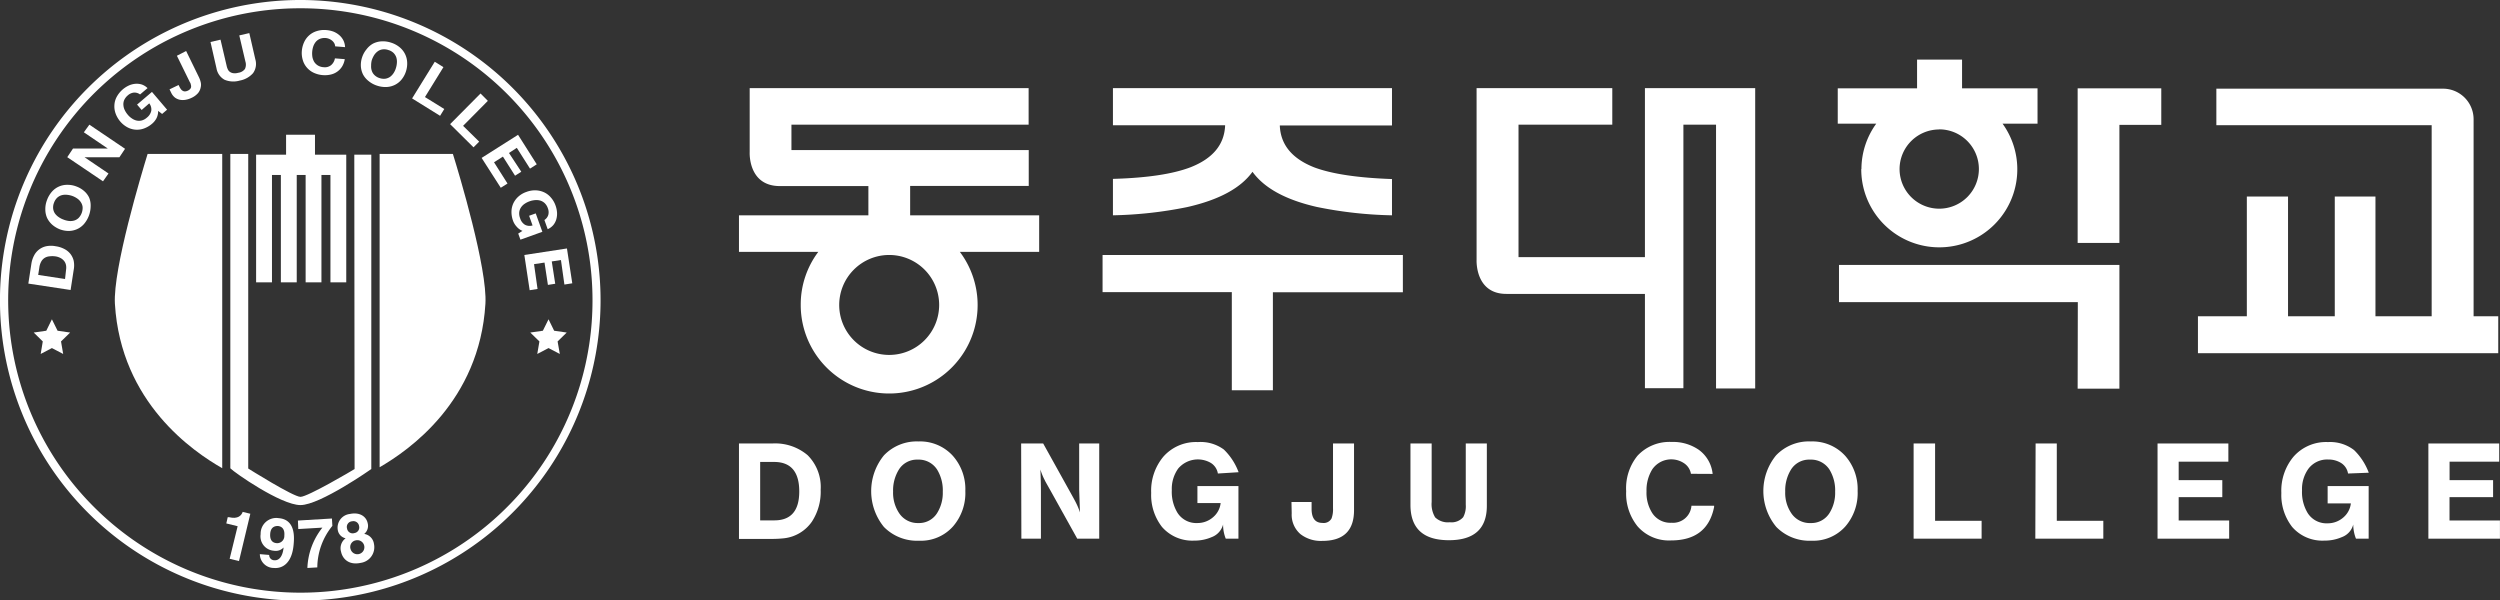 <svg xmlns="http://www.w3.org/2000/svg" viewBox="0 0 441.22 105.97">
  <rect x="0" y="0" width="441.22" height="105.97" fill="#333333" stroke="none"/>
  <defs>
    <style>
      .cls-1 {
        fill: #fff;
      }
    </style>
  </defs>
  <g id="Layer_2" data-name="Layer 2">
    <g id="Layer_1-2" data-name="Layer 1">
      <g>
        <g>
          <path class="cls-1" d="M5.54,46.54A4.56,4.56,0,0,1,6,45.12a3.14,3.14,0,0,1,2.15-1.66,4.27,4.27,0,0,1,1.68,0,4.58,4.58,0,0,1,1.48.46,3.27,3.27,0,0,1,1.1.87A3.21,3.21,0,0,1,13,46a4.2,4.2,0,0,1,0,1.67l-.54,3.51L5,50.05Zm6.12,1.07a2.49,2.49,0,0,0,0-.77,1.75,1.75,0,0,0-.29-.71,2,2,0,0,0-.63-.56,2.78,2.78,0,0,0-1-.33,4.13,4.13,0,0,0-1,0,2,2,0,0,0-.85.27,1.82,1.82,0,0,0-.61.65,3,3,0,0,0-.34,1.08l-.2,1.28,4.74.72Z"/>
          <path class="cls-1" d="M9.23,39.67a3.86,3.86,0,0,1-.91-1.19A3.67,3.67,0,0,1,8,37a4.34,4.34,0,0,1,.3-1.7,4.59,4.59,0,0,1,.89-1.5,3.56,3.56,0,0,1,2.71-1.18,4.24,4.24,0,0,1,1.58.29,4.29,4.29,0,0,1,1.36.8,3.54,3.54,0,0,1,.9,1.18A3.61,3.61,0,0,1,16,36.36a4.92,4.92,0,0,1-1.19,3.19,3.55,3.55,0,0,1-1.23.9,3.69,3.69,0,0,1-1.45.31,4.5,4.5,0,0,1-1.55-.28A4.66,4.66,0,0,1,9.23,39.67ZM12.17,39a2.46,2.46,0,0,0,.9-.07,1.91,1.91,0,0,0,.79-.45,2.59,2.59,0,0,0,.72-1.94,1.89,1.89,0,0,0-.31-.85,2.29,2.29,0,0,0-.63-.65,3.86,3.86,0,0,0-.83-.44,4,4,0,0,0-1-.22,2.55,2.55,0,0,0-.92.07,2,2,0,0,0-.79.44,2.29,2.29,0,0,0-.57.9,2.21,2.21,0,0,0-.15,1,1.92,1.92,0,0,0,.3.86,2.55,2.55,0,0,0,.66.65,3.36,3.36,0,0,0,.86.45A3.72,3.72,0,0,0,12.17,39Z"/>
          <path class="cls-1" d="M12.88,26.22l6.15,0,0,0-4.23-2.87L15.77,22l6.3,4.26-1,1.5-6.14,0,0,0,4.22,2.86L18.18,32l-6.31-4.26Z"/>
          <path class="cls-1" d="M27.62,20.87a3.25,3.25,0,0,1-.76.95,4.57,4.57,0,0,1-1.49.87,3.56,3.56,0,0,1-2.93-.25,4.43,4.43,0,0,1-1.22-1,4.59,4.59,0,0,1-.81-1.39,3.65,3.65,0,0,1-.22-1.49,3.46,3.46,0,0,1,.41-1.47,4.68,4.68,0,0,1,2.14-2,3.44,3.44,0,0,1,1.15-.3,3,3,0,0,1,1.15.13,2.7,2.7,0,0,1,1,.63l-1.32,1.12a1.64,1.64,0,0,0-1.09-.33,1.93,1.93,0,0,0-1.06.48,2.33,2.33,0,0,0-.65.84,1.89,1.89,0,0,0-.14.9,2.36,2.36,0,0,0,.24.88,3.75,3.75,0,0,0,.54.82,3.2,3.2,0,0,0,.7.63,2.44,2.44,0,0,0,.82.38,2,2,0,0,0,.9,0,2.19,2.19,0,0,0,.94-.51,2.07,2.07,0,0,0,.78-1.22,1.75,1.75,0,0,0-.36-1.3L25,19.41l-.81-.95,2.63-2.24,2.67,3.14-.88.75-.7-.54A2.8,2.8,0,0,1,27.62,20.87Z"/>
          <path class="cls-1" d="M35.42,14.5a1.9,1.9,0,0,1,0,.92,2.25,2.25,0,0,1-.46,1,3.41,3.41,0,0,1-1.2.87,3.74,3.74,0,0,1-1,.32,2.76,2.76,0,0,1-1,0,2.19,2.19,0,0,1-.87-.38,2.34,2.34,0,0,1-.68-.87l-.29-.59L31.52,15l.15.31a2.72,2.72,0,0,0,.27.44.94.94,0,0,0,.32.28.74.74,0,0,0,.4.1,1.27,1.27,0,0,0,.51-.14,1.09,1.09,0,0,0,.44-.35.61.61,0,0,0,.12-.4,1.24,1.24,0,0,0-.08-.41c0-.13-.11-.26-.17-.38L31.22,9.84,32.85,9l2.29,4.69A4.29,4.29,0,0,1,35.42,14.5Z"/>
          <path class="cls-1" d="M44.66,12.91a4.1,4.1,0,0,1-2.35,1.31,4,4,0,0,1-2.69-.15,2.84,2.84,0,0,1-1.41-2L37.15,7.41,38.92,7,40,11.62a2.81,2.81,0,0,0,.19.58,1.15,1.15,0,0,0,.35.46,1.32,1.32,0,0,0,.59.25,2,2,0,0,0,.89-.06,1.77,1.77,0,0,0,1.21-.68,1.81,1.81,0,0,0,.08-1.31L42.23,6.25,44,5.84l1.06,4.62A2.8,2.8,0,0,1,44.66,12.91Z"/>
          <path class="cls-1" d="M59,7.64a1.78,1.78,0,0,0-.37-.45,2.09,2.09,0,0,0-1.15-.48,2.29,2.29,0,0,0-1,.14,1.9,1.9,0,0,0-.74.53,2.65,2.65,0,0,0-.45.81,4,4,0,0,0-.15,1.9,2.76,2.76,0,0,0,.32.84,2.06,2.06,0,0,0,.65.63,2.19,2.19,0,0,0,1,.3,1.74,1.74,0,0,0,1.33-.37,2,2,0,0,0,.67-1.19l1.74.14a3.63,3.63,0,0,1-.45,1.26,3.17,3.17,0,0,1-2,1.45,4.55,4.55,0,0,1-1.4.11,4.62,4.62,0,0,1-1.68-.44,3.61,3.61,0,0,1-1.2-.94,3.44,3.44,0,0,1-.69-1.31A4.27,4.27,0,0,1,53.27,9a4.6,4.6,0,0,1,.4-1.55,3.62,3.62,0,0,1,.89-1.21,3.53,3.53,0,0,1,1.34-.75,4.37,4.37,0,0,1,1.72-.18,4.63,4.63,0,0,1,1.26.28,3.7,3.7,0,0,1,1,.61,3.06,3.06,0,0,1,.72.92,3,3,0,0,1,.3,1.2l-1.75-.14A1.3,1.3,0,0,0,59,7.64Z"/>
          <path class="cls-1" d="M64.69,8.7a3.64,3.64,0,0,1,1.14-1A3.75,3.75,0,0,1,67.3,7.3,4.53,4.53,0,0,1,69,7.52a4.46,4.46,0,0,1,1.53.82A3.63,3.63,0,0,1,71.86,11a4.42,4.42,0,0,1-.21,1.59,4.36,4.36,0,0,1-.74,1.4,3.58,3.58,0,0,1-1.14.95,3.64,3.64,0,0,1-1.46.41,4.6,4.6,0,0,1-1.72-.22,4.51,4.51,0,0,1-1.52-.81,3.68,3.68,0,0,1-1-1.18,3.75,3.75,0,0,1-.38-1.44,4.26,4.26,0,0,1,.21-1.56A4.24,4.24,0,0,1,64.69,8.7Zm.81,2.9a2.26,2.26,0,0,0,.12.9,1.82,1.82,0,0,0,.48.76,2.21,2.21,0,0,0,.92.53,2.31,2.31,0,0,0,1,.1,2,2,0,0,0,.84-.34,2.57,2.57,0,0,0,.61-.66,3.37,3.37,0,0,0,.4-.86,3.88,3.88,0,0,0,.18-1,2.5,2.5,0,0,0-.11-.91,2.08,2.08,0,0,0-.48-.77,2.16,2.16,0,0,0-.92-.52,2.23,2.23,0,0,0-1.06-.11,1.87,1.87,0,0,0-.83.35,2.57,2.57,0,0,0-.63.68,4.26,4.26,0,0,0-.41.89A3.62,3.62,0,0,0,65.5,11.6Z"/>
          <path class="cls-1" d="M78.26,11.85,75,17.13l3.41,2.11-.74,1.2-4.94-3.07,4-6.47Z"/>
          <path class="cls-1" d="M86.1,17.8l-4.37,4.41L84.57,25l-1,1-4.13-4.09,5.37-5.41Z"/>
          <path class="cls-1" d="M94.73,29l-1.19.76-2.33-3.67L89.83,27,92,30.31l-1.1.7-2.14-3.37-1.57,1,2.38,3.75-1.19.75L85,27.87l6.43-4.08Z"/>
          <path class="cls-1" d="M91.18,40a3.13,3.13,0,0,1-.62-1,4.58,4.58,0,0,1-.29-1.7,3.63,3.63,0,0,1,.36-1.48,3.78,3.78,0,0,1,.91-1.17,4.11,4.11,0,0,1,1.37-.78,4.22,4.22,0,0,1,1.58-.28,3.84,3.84,0,0,1,1.47.32,3.46,3.46,0,0,1,1.23.91,4.28,4.28,0,0,1,.87,1.49,4.35,4.35,0,0,1,.25,1.22,3.57,3.57,0,0,1-.13,1.18,2.86,2.86,0,0,1-.52,1,2.75,2.75,0,0,1-1,.74l-.58-1.62a1.64,1.64,0,0,0,.69-.91,1.88,1.88,0,0,0-.08-1.16,2.22,2.22,0,0,0-.55-.9,2,2,0,0,0-.79-.46,2.53,2.53,0,0,0-.92-.08,3.54,3.54,0,0,0-1,.22,3.7,3.7,0,0,0-.84.43,2.29,2.29,0,0,0-.64.64,1.93,1.93,0,0,0-.31.84,2.23,2.23,0,0,0,.15,1.05,2,2,0,0,0,.86,1.17,1.77,1.77,0,0,0,1.34.12l-.61-1.71,1.17-.42,1.17,3.25-3.87,1.39-.39-1.08.75-.47A2.67,2.67,0,0,1,91.18,40Z"/>
          <path class="cls-1" d="M101,50l-1.39.22L99,45.89l-1.62.25.61,3.94-1.29.2-.6-3.94-1.85.28L94.87,51l-1.39.22L92.54,45l7.52-1.15Z"/>
        </g>
        <path class="cls-1" d="M53,106A53,53,0,0,1,15.52,15.52,53,53,0,1,1,53,106ZM53,1.46a51.53,51.53,0,0,0-36.43,88,51.52,51.52,0,0,0,88-36.43A51.52,51.52,0,0,0,53,1.46Z"/>
        <g>
          <path class="cls-1" d="M62.58,82.78c-.36.24-8.28,4.91-9.55,4.91s-9.22-5-9.22-5V27.17H40.65V82.65c.67.72,8.92,6.49,12.38,6.49s12.5-6.36,12.5-6.36V27.3h-3Z"/>
          <polygon class="cls-1" points="45.2 49.83 48 49.83 48 30.88 49.57 30.88 49.57 49.83 52.37 49.83 52.37 30.88 53.94 30.88 53.94 49.83 56.73 49.83 56.73 30.88 58.32 30.88 58.32 49.83 61.11 49.83 61.11 27.3 61.05 27.3 58.32 27.3 56.73 27.3 55.59 27.3 55.59 23.78 50.49 23.78 50.49 27.3 49.57 27.3 48 27.3 45.2 27.3 45.2 27.3 45.2 49.83"/>
          <path class="cls-1" d="M39.22,27.17H26.05C25,30.58,19.92,47.45,20.28,53.63c1.06,17.49,13.91,26.13,18.94,29Z"/>
          <path class="cls-1" d="M79.93,27.17H67V82.46c5.19-3,17.63-11.64,18.67-28.83C86.06,47.45,81,30.58,79.93,27.17Z"/>
        </g>
        <g>
          <path class="cls-1" d="M40.19,91.28l.24,0c1.58.39,2.2-.33,2.4-.94l1.35.33-2,8.35-1.65-.4,1.41-5.75-2-.49Z"/>
          <path class="cls-1" d="M47.51,97.94h0a.91.91,0,0,0,.91.94c.7.06,1.46-.47,1.63-2.26l0,0a1.87,1.87,0,0,1-1.7.58A2.54,2.54,0,0,1,46,94.27a2.76,2.76,0,0,1,3.2-2.82c3,.25,2.73,3.47,2.62,4.67-.29,3.32-2,4.26-3.5,4.12a2.47,2.47,0,0,1-2.46-2.44Zm1.3-2.08a1.26,1.26,0,0,0,1.37-1.32c.09-1-.28-1.62-1.14-1.71-.44,0-1.25.11-1.35,1.35S48.17,95.8,48.81,95.86Z"/>
          <path class="cls-1" d="M58.66,92.81A11.75,11.75,0,0,0,56,100.14l-1.75.1a12.13,12.13,0,0,1,2.65-7.12l-4.26.25-.06-1.5,6-.36Z"/>
          <path class="cls-1" d="M63.66,99.34c-2.17.46-3.22-.79-3.46-1.94A2.18,2.18,0,0,1,61,95a1.76,1.76,0,0,1-1.38-1.43,2.43,2.43,0,0,1,2.13-2.86c1.75-.37,2.89.45,3.14,1.62a1.83,1.83,0,0,1-.61,1.9A2.06,2.06,0,0,1,66,96,2.79,2.79,0,0,1,63.66,99.34Zm-.29-6.51A1,1,0,0,0,62.16,92a1,1,0,0,0-.91,1.28,1,1,0,0,0,1.3.8A1,1,0,0,0,63.37,92.83Zm-.59,2.54a1.18,1.18,0,0,0-.9,1.56,1.24,1.24,0,1,0,.9-1.56Z"/>
        </g>
        <g>
          <polygon class="cls-1" points="9.16 56.35 10.16 58.37 12.38 58.69 10.77 60.26 11.15 62.47 9.16 61.43 7.18 62.47 7.55 60.26 5.95 58.69 8.17 58.37 9.16 56.35"/>
          <polygon class="cls-1" points="96.81 56.35 97.8 58.37 100.02 58.69 98.41 60.26 98.8 62.47 96.81 61.43 94.82 62.47 95.2 60.26 93.59 58.69 95.81 58.37 96.81 56.35"/>
        </g>
      </g>
      <g>
        <path class="cls-1" d="M141.32,53.78a15.61,15.61,0,1,0,28.08-9.33h14V38H160.63V32.82h20.93V26.48H139.68V22h41.86V15.55H132.31V26.84s-.34,6,5.33,6h15.62V38H130.42v6.45h14A15.45,15.45,0,0,0,141.32,53.78ZM156.92,45a8.82,8.82,0,1,1-8.81,8.82A8.83,8.83,0,0,1,156.92,45ZM217.4,68.88h7.25V51.58h22.94V45h-53v6.56H217.4Zm72.91-17V68.51h6.79V22h5.76V68.56h6.91v-53H290.31V45.38H268V22h16.55V15.55H260.6V45.87s-.31,6,5.26,6ZM221.05,30.32q3.12,4.32,11.34,6.2A72.34,72.34,0,0,0,245.67,38v-6.4q-9.07-.32-13.72-2.06-5.89-2.32-6.08-7.4h19.8V15.55H196.42v6.56h19.8q-.18,5.07-6.08,7.4-4.71,1.81-13.72,2.06V38a72.25,72.25,0,0,0,13.09-1.45Q217.93,34.65,221.05,30.32Zm153-8.28h7.39V15.59l-14.76,0V42.88h7.37Zm-45.56,7.79a13.77,13.77,0,1,0,24.94-8h6.17V15.59H346.28V10.52h-7.94v5.07h-14v6.23h6.8A13.68,13.68,0,0,0,328.52,29.83Zm13.76-7a7,7,0,1,1-7,7A7,7,0,0,1,342.28,22.85Zm24.43,45.76h7.37V46.76H324.56v6.56h42.15Z"/>
        <path class="cls-1" d="M436.56,21.06a5.4,5.4,0,0,0-5.4-5.41l-40,0V22.1h38V55.82h-9.92V34.69h-7.18V55.82h-8.25V34.69h-7.27V55.82h-8.63v6.51h53V55.82h-4.35Z"/>
      </g>
      <g>
        <path class="cls-1" d="M130.42,78.27h5.88a8.85,8.85,0,0,1,6.24,2.07,7.93,7.93,0,0,1,2.3,6.09,9.65,9.65,0,0,1-1.54,5.62A6.91,6.91,0,0,1,138.37,95a20.62,20.62,0,0,1-2.6.11h-5.35Zm6.24,13.57q4.4,0,4.4-5.1t-4.26-5.21h-2.64V91.84Z"/>
        <path class="cls-1" d="M162.1,77.91a7.81,7.81,0,0,1,6.05,2.52,8.86,8.86,0,0,1,2.22,6.22,9,9,0,0,1-2.15,6.23,7.58,7.58,0,0,1-6,2.55A8.2,8.2,0,0,1,156,93a10,10,0,0,1,0-12.63A8,8,0,0,1,162.1,77.91Zm0,14.4a3.73,3.73,0,0,0,3.29-1.76,6.69,6.69,0,0,0,1-3.76,7,7,0,0,0-1-3.91A3.84,3.84,0,0,0,162,81.12a3.75,3.75,0,0,0-3.38,1.79,7,7,0,0,0-1,3.86,6.46,6.46,0,0,0,1.07,3.8A3.91,3.91,0,0,0,162.1,92.31Z"/>
        <path class="cls-1" d="M180.22,78.27h3.89l4.81,8.66q.77,1.38.93,1.71a11.92,11.92,0,0,1,.75,1.79c-.09-2.65-.14-4-.14-4V78.27H194v16.8h-3.88l-4.71-8.47c-.65-1.16-1-1.76-1-1.81a10.23,10.23,0,0,1-.79-1.93q.09,2.6.09,3.81v8.4h-3.45Z"/>
        <path class="cls-1" d="M214.94,83.57a2.71,2.71,0,0,0-1.26-1.88,4.55,4.55,0,0,0-5.74,1,6.14,6.14,0,0,0-1.13,3.81,7.13,7.13,0,0,0,1,4,3.93,3.93,0,0,0,3.5,1.81,4.17,4.17,0,0,0,2.75-1,3.82,3.82,0,0,0,1.37-2.52h-4.1V85.79h7.24v9.28h-2.24a6.7,6.7,0,0,1-.47-2.5,3.23,3.23,0,0,1-2,2.22,7.5,7.5,0,0,1-3.08.62A7.07,7.07,0,0,1,205.08,93a9.16,9.16,0,0,1-1.91-6,9.37,9.37,0,0,1,2.13-6.38,7.66,7.66,0,0,1,6.11-2.6A6.92,6.92,0,0,1,216,79.34a10.83,10.83,0,0,1,2.6,4Z"/>
        <path class="cls-1" d="M227.93,88.6h3.55v1.21c0,1.65.64,2.48,1.93,2.48A1.57,1.57,0,0,0,235,91.5a4.56,4.56,0,0,0,.26-1.81V78.27h3.71V90.05c0,3.6-1.86,5.41-5.59,5.41a5.86,5.86,0,0,1-3.86-1.19,4.51,4.51,0,0,1-1.55-3.67Z"/>
        <path class="cls-1" d="M248.93,78.27h3.74V88.6a4.5,4.5,0,0,0,.62,2.71,3.23,3.23,0,0,0,2.59.86,2.71,2.71,0,0,0,2.36-.9,4.08,4.08,0,0,0,.45-2.2V78.27h3.72v11q0,6.08-6.72,6.07t-6.76-6.17Z"/>
        <path class="cls-1" d="M298.43,83.62a2.79,2.79,0,0,0-1.27-1.9,4.06,4.06,0,0,0-5.57,1.14,7,7,0,0,0-1,3.86,6.66,6.66,0,0,0,1,3.81A3.8,3.8,0,0,0,295,92.26a3.26,3.26,0,0,0,3.52-3h4v.1l0,.12q-1.18,5.9-7.62,5.9a7.34,7.34,0,0,1-5.9-2.5,9.18,9.18,0,0,1-2-6.19A9.08,9.08,0,0,1,289,80.43,7.69,7.69,0,0,1,295,78a8,8,0,0,1,4.81,1.38,6,6,0,0,1,2.45,4.26Z"/>
        <path class="cls-1" d="M319.59,77.91a7.83,7.83,0,0,1,6.05,2.52,8.85,8.85,0,0,1,2.21,6.22,9,9,0,0,1-2.14,6.23,7.58,7.58,0,0,1-6,2.55A8.19,8.19,0,0,1,313.5,93a9.94,9.94,0,0,1-.05-12.63A8,8,0,0,1,319.59,77.91Zm0,14.4a3.74,3.74,0,0,0,3.29-1.76,6.69,6.69,0,0,0,1-3.76,7,7,0,0,0-1-3.91,3.86,3.86,0,0,0-3.43-1.76,3.76,3.76,0,0,0-3.38,1.79,7,7,0,0,0-1,3.86,6.39,6.39,0,0,0,1.07,3.8A3.91,3.91,0,0,0,319.59,92.31Z"/>
        <path class="cls-1" d="M337.73,78.27h3.79V91.91h8.21v3.16h-12Z"/>
        <path class="cls-1" d="M359.26,78.27H363V91.91h8.21v3.16h-12Z"/>
        <path class="cls-1" d="M380.78,78.27h12.5v3.21h-8.77v3.26h7.7v3h-7.7v4.12h8.91v3.21H380.78Z"/>
        <path class="cls-1" d="M414.4,83.57a2.71,2.71,0,0,0-1.26-1.88,4.19,4.19,0,0,0-2.25-.59,4.13,4.13,0,0,0-3.49,1.64,6.13,6.13,0,0,0-1.12,3.81,7.13,7.13,0,0,0,1,4,3.93,3.93,0,0,0,3.5,1.81,4.17,4.17,0,0,0,2.75-1,3.82,3.82,0,0,0,1.37-2.52h-4.1V85.79h7.24v9.28h-2.24a6.88,6.88,0,0,1-.48-2.5,3.2,3.2,0,0,1-2,2.22,7.53,7.53,0,0,1-3.08.62A7.05,7.05,0,0,1,404.54,93a9.16,9.16,0,0,1-1.91-6,9.37,9.37,0,0,1,2.13-6.38,7.65,7.65,0,0,1,6.11-2.6,6.92,6.92,0,0,1,4.59,1.41,10.83,10.83,0,0,1,2.6,4Z"/>
        <path class="cls-1" d="M428.58,78.27h12.5v3.21h-8.76v3.26H440v3h-7.69v4.12h8.9v3.21H428.58Z"/>
      </g>
    </g>
  </g>
</svg>
